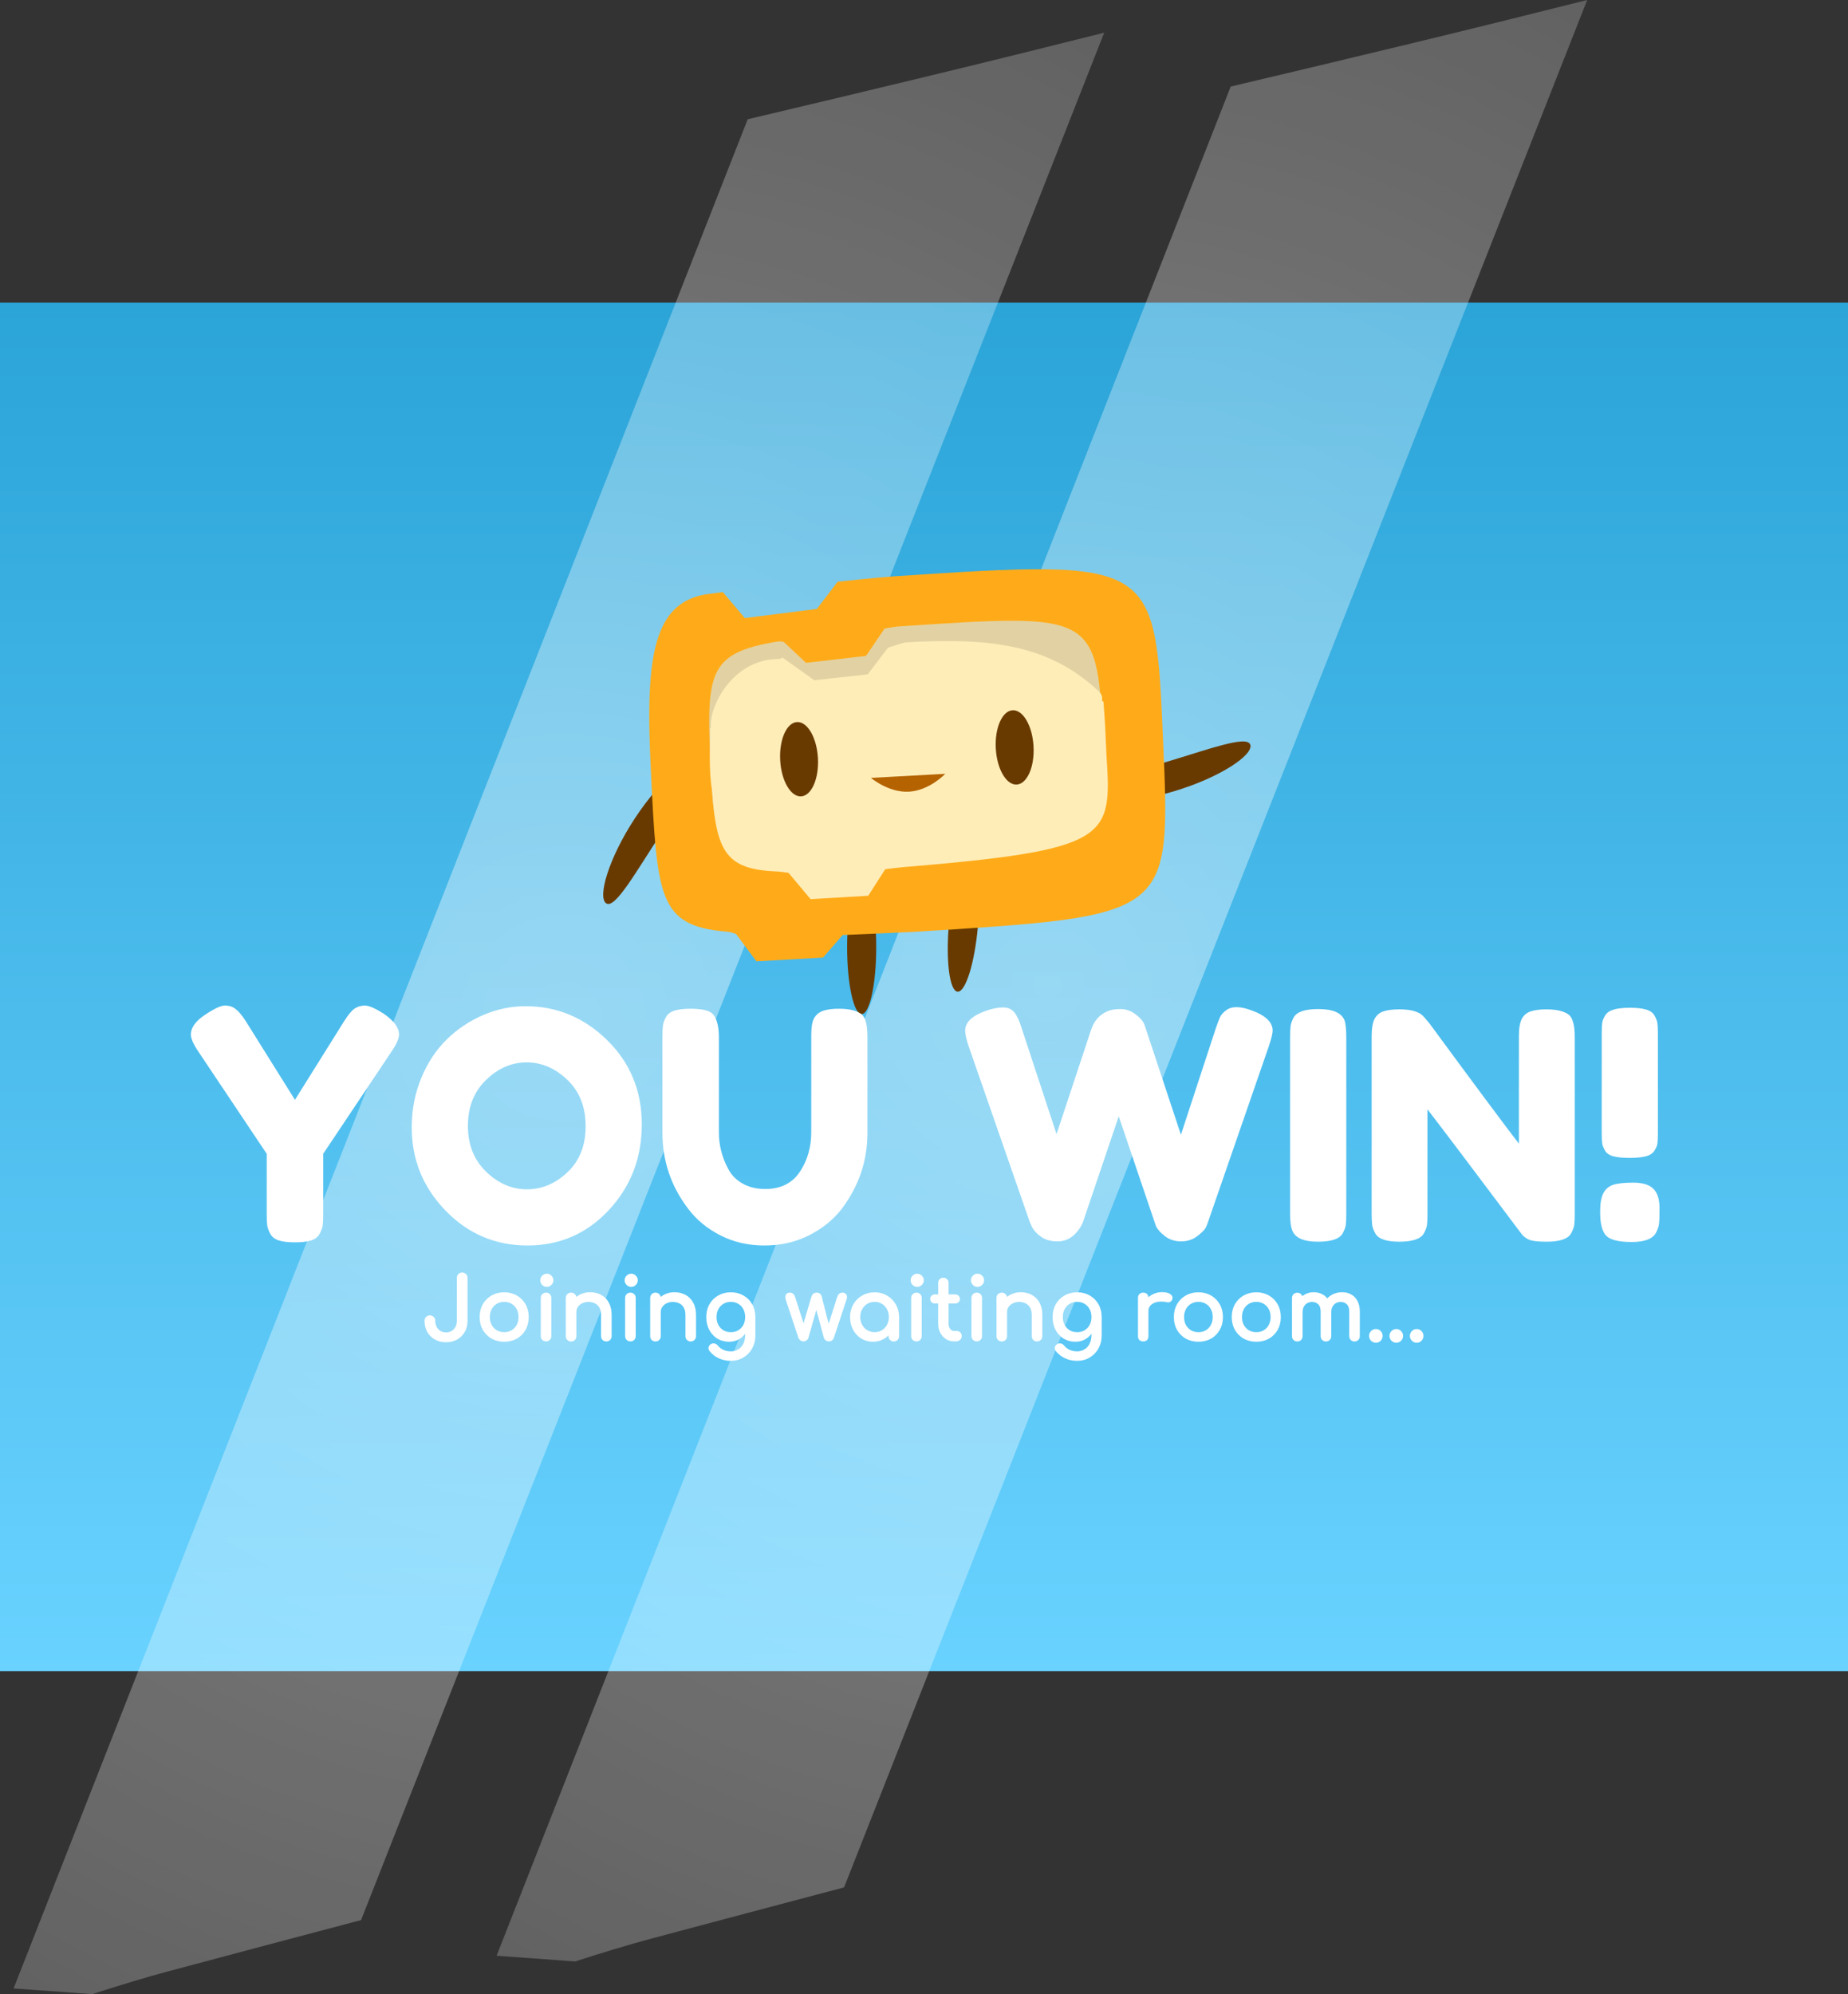 <svg version="1.1" xmlns="http://www.w3.org/2000/svg" xmlns:xlink="http://www.w3.org/1999/xlink" width="508.866" height="548.999" viewBox="0,0,508.866,548.999"><rect x="0" y="0" width="508.866" height="548.999" fill="#333333" stroke="none"/><defs><linearGradient x1="240" y1="-11.171" x2="240" y2="365.586" gradientUnits="userSpaceOnUse" id="color-1"><stop offset="0" stop-color="#2ba4d8"/><stop offset="1" stop-color="#69d2ff"/></linearGradient><radialGradient cx="274.022" cy="176.87" r="670.396" gradientUnits="userSpaceOnUse" id="color-2"><stop offset="0" stop-color="#ffffff"/><stop offset="1" stop-color="#ffffff" stop-opacity="0"/></radialGradient><radialGradient cx="141.022" cy="185.87" r="670.396" gradientUnits="userSpaceOnUse" id="color-3"><stop offset="0" stop-color="#ffffff"/><stop offset="1" stop-color="#ffffff" stop-opacity="0"/></radialGradient></defs><g transform="translate(14.433,94.499)"><g data-paper-data="{&quot;isPaintingLayer&quot;:true}" stroke-miterlimit="10" stroke-dasharray="" stroke-dashoffset="0" style="mix-blend-mode: normal"><g stroke="none"><path d="M-14.433,365.586v-376.756h508.866v376.756z" fill="url(#color-1)" fill-rule="nonzero" stroke-width="0" stroke-linecap="butt" stroke-linejoin="miter"/><path d="M217.991,425.115c-17.604,4.651 -35.193,9.324 -52.768,14.016c-6.63,1.77 -13.995,4.032 -21.273,6.368l-21.639,-1.565l202.144,-514.602c16.233,-3.835 32.452,-7.702 48.652,-11.615c16.472,-3.979 32.979,-8.056 49.51,-12.216z" data-paper-data="{&quot;origRot&quot;:0,&quot;index&quot;:null}" fill="url(#color-2)" fill-rule="evenodd" stroke-width="1" stroke-linecap="round" stroke-linejoin="round" opacity="0.424"/><path d="M84.991,434.115c-17.604,4.651 -35.193,9.324 -52.768,14.016c-6.63,1.77 -13.995,4.032 -21.273,6.368l-21.639,-1.565l202.144,-514.602c16.233,-3.835 32.452,-7.702 48.652,-11.615c16.472,-3.979 32.979,-8.056 49.51,-12.216z" data-paper-data="{&quot;origRot&quot;:0,&quot;index&quot;:null}" fill="url(#color-3)" fill-rule="evenodd" stroke-width="1" stroke-linecap="round" stroke-linejoin="round" opacity="0.424"/></g><path d="M283.888,124.185c-0.836,-2.822 8.888,-4.772 21.583,-8.534c12.695,-3.762 23.553,-7.913 24.39,-5.09c0.836,2.822 -8.479,9.069 -21.174,12.832c-12.695,3.762 -23.962,3.615 -24.799,0.793z" data-paper-data="{&quot;index&quot;:null}" fill="#693a00" fill-rule="nonzero" stroke="none" stroke-width="0" stroke-linecap="butt" stroke-linejoin="miter"/><path d="M178.872,114.157c2.458,1.619 -3.721,9.377 -11.004,20.435c-7.283,11.058 -12.911,21.229 -15.369,19.61c-2.458,-1.619 0.639,-12.399 7.921,-23.457c7.283,-11.058 15.993,-18.207 18.451,-16.588z" fill="#693a00" fill-rule="nonzero" stroke="none" stroke-width="0" stroke-linecap="butt" stroke-linejoin="miter"/><path d="M226.85,166.233c0,10.19 -1.795,18.45 -4.009,18.45c-2.214,0 -4.009,-8.26 -4.009,-18.45c0,-10.19 1.795,-18.45 4.009,-18.45c2.214,0 4.009,8.26 4.009,18.45z" fill="#693a00" fill-rule="nonzero" stroke="none" stroke-width="0" stroke-linecap="butt" stroke-linejoin="miter"/><path d="M254.851,160.498c-0.897,10.15 -3.411,18.22 -5.617,18.026c-2.206,-0.195 -3.267,-8.581 -2.37,-18.731c0.897,-10.15 3.411,-18.22 5.617,-18.026c2.206,0.195 3.267,8.581 2.37,18.731z" fill="#693a00" fill-rule="nonzero" stroke="none" stroke-width="0" stroke-linecap="butt" stroke-linejoin="miter"/><path d="M91.159,184.525c2.859,1.977 4.288,3.9 4.288,5.771c0,1.102 -0.672,2.645 -2.016,4.629l-18.869,28.224v16.682c0,1.344 -0.046,2.35 -0.139,3.019c-0.085,0.668 -0.363,1.44 -0.832,2.315c-0.462,0.875 -1.248,1.486 -2.357,1.835c-1.102,0.348 -2.585,0.523 -4.448,0.523c-1.863,0 -3.349,-0.174 -4.459,-0.523c-1.109,-0.348 -1.899,-0.974 -2.368,-1.877c-0.462,-0.903 -0.736,-1.689 -0.821,-2.357c-0.085,-0.668 -0.128,-1.703 -0.128,-3.104v-16.512l-18.88,-28.224c-1.337,-1.984 -2.005,-3.527 -2.005,-4.629c0,-1.87 1.28,-3.662 3.84,-5.376c2.567,-1.721 4.402,-2.581 5.504,-2.581c1.109,0 1.984,0.235 2.624,0.704c0.988,0.64 2.037,1.835 3.147,3.584l13.547,21.664l13.547,-21.664c1.102,-1.749 2.062,-2.901 2.88,-3.456c0.818,-0.555 1.764,-0.832 2.837,-0.832c1.081,0 2.784,0.729 5.109,2.187zM130.313,182.52c8.619,0 16.103,3.118 22.453,9.355c6.35,6.229 9.525,13.959 9.525,23.189c0,9.23 -3.029,17.095 -9.088,23.594c-6.059,6.492 -13.515,9.739 -22.368,9.739c-8.853,0 -16.384,-3.204 -22.592,-9.611c-6.201,-6.407 -9.301,-14.037 -9.301,-22.89c0,-4.835 0.871,-9.365 2.613,-13.589c1.749,-4.224 4.082,-7.762 6.997,-10.613c2.916,-2.859 6.265,-5.102 10.048,-6.731c3.783,-1.628 7.687,-2.443 11.712,-2.443zM114.409,215.458c0,5.184 1.675,9.394 5.024,12.629c3.349,3.228 7.09,4.843 11.221,4.843c4.139,0 7.868,-1.572 11.189,-4.715c3.321,-3.143 4.981,-7.363 4.981,-12.661c0,-5.305 -1.675,-9.557 -5.024,-12.757c-3.349,-3.207 -7.093,-4.811 -11.232,-4.811c-4.132,0 -7.858,1.618 -11.179,4.853c-3.321,3.228 -4.981,7.435 -4.981,12.619zM209.83,185.666c0.583,-0.939 1.426,-1.582 2.528,-1.931c1.109,-0.348 2.492,-0.523 4.149,-0.523c1.664,0 2.99,0.146 3.979,0.437c0.988,0.292 1.746,0.644 2.272,1.056c0.526,0.405 0.907,1.013 1.141,1.824c0.348,0.996 0.523,2.51 0.523,4.544v26.389c0,7.694 -2.389,14.684 -7.168,20.97c-2.332,2.972 -5.333,5.376 -9.003,7.211c-3.669,1.835 -7.733,2.752 -12.192,2.752c-4.452,0 -8.498,-0.932 -12.139,-2.795c-3.641,-1.863 -6.599,-4.309 -8.875,-7.339c-4.715,-6.172 -7.072,-13.163 -7.072,-20.97v-26.304c0,-1.394 0.043,-2.425 0.128,-3.093c0.085,-0.676 0.359,-1.451 0.821,-2.325c0.469,-0.875 1.259,-1.486 2.368,-1.835c1.109,-0.348 2.596,-0.523 4.459,-0.523c1.863,0 3.346,0.174 4.448,0.523c1.109,0.348 1.87,0.96 2.283,1.835c0.697,1.344 1.045,3.179 1.045,5.504v26.218c0,3.556 0.875,6.933 2.624,10.133c0.868,1.636 2.176,2.948 3.925,3.936c1.749,0.988 3.819,1.483 6.208,1.483c4.252,0 7.427,-1.572 9.525,-4.715c2.098,-3.15 3.147,-6.791 3.147,-10.923v-26.741c0,-2.268 0.292,-3.868 0.875,-4.8zM330.148,183.65c3.904,1.401 5.856,3.264 5.856,5.589c0,0.761 -0.348,2.19 -1.045,4.288l-16.778,48.49c-0.121,0.412 -0.327,0.91 -0.619,1.493c-0.292,0.576 -1.063,1.348 -2.315,2.315c-1.252,0.96 -2.738,1.44 -4.459,1.44c-1.714,0 -3.196,-0.48 -4.448,-1.44c-1.252,-0.967 -2.084,-1.916 -2.496,-2.848l-10.219,-30.144c-6.471,19.107 -9.763,28.835 -9.877,29.184c-0.114,0.348 -0.377,0.846 -0.789,1.493c-0.405,0.64 -0.871,1.22 -1.397,1.739c-1.337,1.344 -2.937,2.016 -4.8,2.016c-1.863,0 -3.392,-0.437 -4.587,-1.312c-1.195,-0.875 -1.998,-1.749 -2.411,-2.624l-0.608,-1.312l-16.864,-48.49c-0.64,-1.927 -0.96,-3.356 -0.96,-4.288c0,-2.325 1.952,-4.16 5.856,-5.504c1.685,-0.583 3.211,-0.875 4.576,-0.875c1.372,0 2.421,0.466 3.147,1.397c0.732,0.932 1.39,2.361 1.973,4.288l9.611,29.184l9.525,-28.746c0.818,-2.446 2.304,-4.135 4.459,-5.067c0.932,-0.412 2.14,-0.619 3.627,-0.619c1.486,0 2.869,0.484 4.149,1.451c1.28,0.96 2.094,1.906 2.443,2.837l10.048,30.314l9.621,-29.354c0.462,-1.344 0.839,-2.336 1.131,-2.976c0.292,-0.64 0.828,-1.266 1.611,-1.877c0.789,-0.612 1.767,-0.917 2.933,-0.917c1.166,0 2.535,0.292 4.107,0.875zM340.813,190.989c0,-1.337 0.043,-2.34 0.128,-3.008c0.085,-0.676 0.363,-1.451 0.832,-2.325c0.811,-1.572 3.083,-2.357 6.816,-2.357c4.075,0 6.492,1.077 7.253,3.232c0.292,0.996 0.437,2.51 0.437,4.544v48.586c0,1.401 -0.046,2.421 -0.139,3.061c-0.085,0.64 -0.359,1.397 -0.821,2.272c-0.818,1.572 -3.09,2.357 -6.816,2.357c-4.082,0 -6.471,-1.106 -7.168,-3.317c-0.348,-0.932 -0.523,-2.418 -0.523,-4.459zM404.635,185.965c0.555,-1.017 1.387,-1.7 2.496,-2.048c1.109,-0.356 2.492,-0.533 4.149,-0.533c1.664,0 3.004,0.146 4.021,0.437c1.017,0.292 1.774,0.644 2.272,1.056c0.498,0.405 0.86,1.017 1.088,1.835c0.356,0.932 0.533,2.418 0.533,4.459v48.49c0,1.401 -0.046,2.421 -0.139,3.061c-0.085,0.64 -0.363,1.397 -0.832,2.272c-0.811,1.572 -3.083,2.357 -6.816,2.357c-2.268,0 -3.84,-0.174 -4.715,-0.523c-0.875,-0.348 -1.604,-0.903 -2.187,-1.664c-13.106,-17.472 -21.728,-28.889 -25.866,-34.25v28.746c0,1.401 -0.043,2.421 -0.128,3.061c-0.085,0.64 -0.363,1.397 -0.832,2.272c-0.811,1.572 -3.083,2.357 -6.816,2.357c-3.612,0 -5.824,-0.786 -6.635,-2.357c-0.469,-0.875 -0.747,-1.66 -0.832,-2.357c-0.085,-0.704 -0.128,-1.724 -0.128,-3.061v-48.757c0,-2.219 0.274,-3.836 0.821,-4.853c0.555,-1.017 1.387,-1.7 2.496,-2.048c1.109,-0.356 2.535,-0.533 4.277,-0.533c1.749,0 3.132,0.164 4.149,0.491c1.024,0.32 1.739,0.683 2.144,1.088c0.235,0.171 0.907,0.928 2.016,2.272c12.288,16.718 20.501,27.758 24.64,33.12v-29.536c0,-2.219 0.274,-3.836 0.821,-4.853zM427.058,234.028c0.583,-1.138 1.468,-1.909 2.656,-2.315c1.195,-0.412 3.058,-0.619 5.589,-0.619c2.539,0 4.377,0.555 5.515,1.664c1.138,1.109 1.707,2.855 1.707,5.237v1.408c0,1.394 -0.046,2.428 -0.139,3.104c-0.085,0.668 -0.363,1.468 -0.832,2.4c-0.932,1.685 -3.161,2.528 -6.688,2.528c-3.52,0 -5.849,-0.565 -6.987,-1.696c-1.131,-1.138 -1.696,-3.339 -1.696,-6.603c0,-2.276 0.292,-3.979 0.875,-5.109zM438.76,223.842c-1.102,0.292 -2.588,0.437 -4.459,0.437c-1.863,0 -3.349,-0.146 -4.459,-0.437c-1.102,-0.292 -1.874,-0.814 -2.315,-1.568c-0.434,-0.761 -0.693,-1.429 -0.779,-2.005c-0.085,-0.583 -0.128,-1.486 -0.128,-2.709v-27.701c0,-1.223 0.043,-2.14 0.128,-2.752c0.085,-0.612 0.359,-1.294 0.821,-2.048c0.469,-0.761 1.259,-1.301 2.368,-1.621c1.109,-0.327 2.596,-0.491 4.459,-0.491c1.863,0 3.346,0.164 4.448,0.491c1.109,0.32 1.881,0.875 2.315,1.664c0.441,0.782 0.704,1.479 0.789,2.091c0.092,0.612 0.139,1.529 0.139,2.752v27.701c0,1.223 -0.046,2.126 -0.139,2.709c-0.085,0.583 -0.363,1.237 -0.832,1.963c-0.462,0.725 -1.248,1.234 -2.357,1.525z" fill="#ffffff" fill-rule="nonzero" stroke="none" stroke-width="1" stroke-linecap="square" stroke-linejoin="miter"/><path d="M108.368,274.784c-1.094,0 -2.07,-0.237 -2.927,-0.712c-0.857,-0.488 -1.529,-1.16 -2.017,-2.017c-0.475,-0.857 -0.712,-1.839 -0.712,-2.947c0,-0.356 0.119,-0.646 0.356,-0.87c0.237,-0.237 0.527,-0.356 0.87,-0.356c0.356,0 0.646,0.119 0.87,0.356c0.237,0.224 0.356,0.514 0.356,0.87c0,0.686 0.138,1.292 0.415,1.82c0.277,0.514 0.653,0.916 1.127,1.206c0.488,0.29 1.042,0.435 1.661,0.435c0.633,0 1.193,-0.145 1.681,-0.435c0.488,-0.29 0.87,-0.692 1.147,-1.206c0.277,-0.527 0.415,-1.134 0.415,-1.82v-11.768c0,-0.369 0.112,-0.666 0.336,-0.89c0.224,-0.237 0.514,-0.356 0.87,-0.356c0.356,0 0.653,0.119 0.89,0.356c0.237,0.224 0.356,0.521 0.356,0.89v11.768c0,1.108 -0.244,2.09 -0.732,2.947c-0.488,0.857 -1.16,1.529 -2.017,2.017c-0.844,0.475 -1.826,0.712 -2.947,0.712zM124.417,274.645c-1.279,0 -2.406,-0.277 -3.382,-0.831c-0.976,-0.567 -1.747,-1.338 -2.314,-2.314c-0.554,-0.989 -0.831,-2.123 -0.831,-3.402c0,-1.292 0.277,-2.426 0.831,-3.402c0.567,-0.989 1.338,-1.76 2.314,-2.314c0.976,-0.567 2.103,-0.85 3.382,-0.85c1.253,0 2.367,0.283 3.342,0.85c0.976,0.554 1.74,1.325 2.294,2.314c0.567,0.976 0.85,2.11 0.85,3.402c0,1.279 -0.277,2.413 -0.831,3.402c-0.554,0.976 -1.319,1.747 -2.294,2.314c-0.976,0.554 -2.096,0.831 -3.362,0.831zM124.417,272.509c0.817,0 1.536,-0.185 2.156,-0.554c0.633,-0.382 1.127,-0.903 1.483,-1.562c0.356,-0.659 0.534,-1.424 0.534,-2.294c0,-0.87 -0.178,-1.635 -0.534,-2.294c-0.356,-0.672 -0.85,-1.193 -1.483,-1.562c-0.62,-0.382 -1.338,-0.574 -2.156,-0.574c-0.831,0 -1.562,0.191 -2.195,0.574c-0.62,0.369 -1.114,0.89 -1.483,1.562c-0.356,0.659 -0.534,1.424 -0.534,2.294c0,0.87 0.178,1.635 0.534,2.294c0.369,0.659 0.864,1.18 1.483,1.562c0.633,0.369 1.365,0.554 2.195,0.554zM135.927,274.546c-0.343,0 -0.633,-0.112 -0.87,-0.336c-0.224,-0.237 -0.336,-0.527 -0.336,-0.87v-10.502c0,-0.369 0.112,-0.659 0.336,-0.87c0.237,-0.224 0.527,-0.336 0.87,-0.336c0.369,0 0.659,0.112 0.87,0.336c0.224,0.211 0.336,0.501 0.336,0.87v10.502c0,0.343 -0.112,0.633 -0.336,0.87c-0.211,0.224 -0.501,0.336 -0.87,0.336zM136.144,259.535c-0.422,0 -0.791,-0.152 -1.108,-0.455c-0.303,-0.316 -0.455,-0.686 -0.455,-1.108c0,-0.422 0.152,-0.785 0.455,-1.088c0.316,-0.316 0.686,-0.475 1.108,-0.475c0.422,0 0.785,0.158 1.088,0.475c0.316,0.303 0.475,0.666 0.475,1.088c0,0.422 -0.158,0.791 -0.475,1.108c-0.303,0.303 -0.666,0.455 -1.088,0.455zM152.532,274.566c-0.343,0 -0.633,-0.112 -0.87,-0.336c-0.224,-0.224 -0.336,-0.514 -0.336,-0.87v-5.795c0,-0.897 -0.165,-1.628 -0.494,-2.195c-0.33,-0.567 -0.778,-0.989 -1.345,-1.266c-0.554,-0.277 -1.193,-0.415 -1.918,-0.415c-0.659,0 -1.259,0.132 -1.8,0.396c-0.527,0.264 -0.949,0.62 -1.266,1.068c-0.316,0.448 -0.475,0.969 -0.475,1.562h-1.483c0,-1.002 0.237,-1.892 0.712,-2.67c0.488,-0.778 1.147,-1.391 1.978,-1.839c0.831,-0.461 1.767,-0.692 2.808,-0.692c1.094,0 2.07,0.231 2.927,0.692c0.857,0.461 1.529,1.141 2.017,2.037c0.501,0.897 0.752,2.004 0.752,3.323v5.795c0,0.356 -0.119,0.646 -0.356,0.87c-0.224,0.224 -0.508,0.336 -0.85,0.336zM142.821,274.566c-0.343,0 -0.633,-0.112 -0.87,-0.336c-0.224,-0.224 -0.336,-0.514 -0.336,-0.87v-10.522c0,-0.369 0.112,-0.659 0.336,-0.87c0.237,-0.224 0.527,-0.336 0.87,-0.336c0.369,0 0.659,0.112 0.87,0.336c0.224,0.211 0.336,0.501 0.336,0.87v10.522c0,0.356 -0.112,0.646 -0.336,0.87c-0.211,0.224 -0.501,0.336 -0.87,0.336zM159.163,274.546c-0.343,0 -0.633,-0.112 -0.87,-0.336c-0.224,-0.237 -0.336,-0.527 -0.336,-0.87v-10.502c0,-0.369 0.112,-0.659 0.336,-0.87c0.237,-0.224 0.527,-0.336 0.87,-0.336c0.369,0 0.659,0.112 0.87,0.336c0.224,0.211 0.336,0.501 0.336,0.87v10.502c0,0.343 -0.112,0.633 -0.336,0.87c-0.211,0.224 -0.501,0.336 -0.87,0.336zM159.381,259.535c-0.422,0 -0.791,-0.152 -1.108,-0.455c-0.303,-0.316 -0.455,-0.686 -0.455,-1.108c0,-0.422 0.152,-0.785 0.455,-1.088c0.316,-0.316 0.686,-0.475 1.108,-0.475c0.422,0 0.785,0.158 1.088,0.475c0.316,0.303 0.475,0.666 0.475,1.088c0,0.422 -0.158,0.791 -0.475,1.108c-0.303,0.303 -0.666,0.455 -1.088,0.455zM175.769,274.566c-0.343,0 -0.633,-0.112 -0.87,-0.336c-0.224,-0.224 -0.336,-0.514 -0.336,-0.87v-5.795c0,-0.897 -0.165,-1.628 -0.494,-2.195c-0.33,-0.567 -0.778,-0.989 -1.345,-1.266c-0.554,-0.277 -1.193,-0.415 -1.918,-0.415c-0.659,0 -1.259,0.132 -1.8,0.396c-0.527,0.264 -0.949,0.62 -1.266,1.068c-0.316,0.448 -0.475,0.969 -0.475,1.562h-1.483c0,-1.002 0.237,-1.892 0.712,-2.67c0.488,-0.778 1.147,-1.391 1.978,-1.839c0.831,-0.461 1.767,-0.692 2.808,-0.692c1.094,0 2.07,0.231 2.927,0.692c0.857,0.461 1.529,1.141 2.017,2.037c0.501,0.897 0.752,2.004 0.752,3.323v5.795c0,0.356 -0.119,0.646 -0.356,0.87c-0.224,0.224 -0.508,0.336 -0.85,0.336zM166.058,274.566c-0.343,0 -0.633,-0.112 -0.87,-0.336c-0.224,-0.224 -0.336,-0.514 -0.336,-0.87v-10.522c0,-0.369 0.112,-0.659 0.336,-0.87c0.237,-0.224 0.527,-0.336 0.87,-0.336c0.369,0 0.659,0.112 0.87,0.336c0.224,0.211 0.336,0.501 0.336,0.87v10.522c0,0.356 -0.112,0.646 -0.336,0.87c-0.211,0.224 -0.501,0.336 -0.87,0.336zM186.356,274.645c-1.187,0 -2.235,-0.277 -3.145,-0.831c-0.897,-0.567 -1.609,-1.338 -2.136,-2.314c-0.514,-0.989 -0.771,-2.123 -0.771,-3.402c0,-1.292 0.277,-2.426 0.831,-3.402c0.567,-0.989 1.338,-1.76 2.314,-2.314c0.976,-0.567 2.103,-0.85 3.382,-0.85c1.253,0 2.367,0.283 3.342,0.85c0.976,0.554 1.74,1.325 2.294,2.314c0.567,0.976 0.85,2.11 0.85,3.402h-1.404c0,1.279 -0.237,2.413 -0.712,3.402c-0.475,0.976 -1.134,1.747 -1.978,2.314c-0.831,0.554 -1.787,0.831 -2.868,0.831zM186.771,279.906c-1.121,0 -2.169,-0.224 -3.145,-0.672c-0.976,-0.435 -1.8,-1.075 -2.472,-1.918c-0.211,-0.277 -0.29,-0.56 -0.237,-0.85c0.066,-0.277 0.224,-0.501 0.475,-0.672c0.277,-0.185 0.567,-0.244 0.87,-0.178c0.316,0.066 0.567,0.224 0.752,0.475c0.435,0.527 0.969,0.943 1.602,1.246c0.646,0.303 1.384,0.455 2.215,0.455c0.752,0 1.444,-0.185 2.077,-0.554c0.646,-0.356 1.154,-0.89 1.523,-1.602c0.382,-0.712 0.574,-1.576 0.574,-2.591v-3.362l0.771,-2.077l1.543,0.494v5.103c0,1.239 -0.277,2.367 -0.831,3.382c-0.554,1.015 -1.325,1.82 -2.314,2.413c-0.976,0.607 -2.11,0.91 -3.402,0.91zM186.831,272.509c0.817,0 1.536,-0.185 2.156,-0.554c0.633,-0.382 1.127,-0.903 1.483,-1.562c0.356,-0.659 0.534,-1.424 0.534,-2.294c0,-0.87 -0.178,-1.635 -0.534,-2.294c-0.356,-0.672 -0.85,-1.193 -1.483,-1.562c-0.62,-0.382 -1.338,-0.574 -2.156,-0.574c-0.831,0 -1.562,0.191 -2.195,0.574c-0.62,0.369 -1.114,0.89 -1.483,1.562c-0.356,0.659 -0.534,1.424 -0.534,2.294c0,0.87 0.178,1.635 0.534,2.294c0.369,0.659 0.864,1.18 1.483,1.562c0.633,0.369 1.365,0.554 2.195,0.554zM206.802,274.546c-0.251,0 -0.481,-0.073 -0.692,-0.218c-0.211,-0.158 -0.356,-0.343 -0.435,-0.554l-3.501,-10.502c-0.132,-0.488 -0.132,-0.883 0,-1.187c0.145,-0.303 0.442,-0.455 0.89,-0.455c0.303,0 0.554,0.086 0.752,0.257c0.198,0.158 0.356,0.435 0.475,0.831l2.986,9.296h-0.831l2.808,-9.493c0.079,-0.264 0.211,-0.475 0.396,-0.633c0.198,-0.171 0.461,-0.257 0.791,-0.257c0.316,0 0.574,0.086 0.771,0.257c0.198,0.158 0.323,0.369 0.376,0.633l2.294,8.94h-0.356l2.789,-8.742c0.224,-0.725 0.633,-1.088 1.226,-1.088c0.448,0 0.745,0.152 0.89,0.455c0.158,0.303 0.152,0.699 -0.02,1.187l-3.481,10.502c-0.066,0.211 -0.204,0.396 -0.415,0.554c-0.198,0.145 -0.429,0.218 -0.692,0.218c-0.264,0 -0.508,-0.073 -0.732,-0.218c-0.211,-0.158 -0.349,-0.343 -0.415,-0.554l-2.433,-8.999h0.237l-2.551,8.999c-0.066,0.211 -0.204,0.396 -0.415,0.554c-0.211,0.145 -0.448,0.218 -0.712,0.218zM225.934,274.645c-1.147,0 -2.182,-0.283 -3.105,-0.85c-0.91,-0.58 -1.628,-1.365 -2.156,-2.354c-0.527,-0.989 -0.791,-2.103 -0.791,-3.342c0,-1.239 0.283,-2.354 0.85,-3.342c0.58,-1.002 1.358,-1.787 2.334,-2.354c0.989,-0.58 2.103,-0.87 3.342,-0.87c1.226,0 2.327,0.29 3.303,0.87c0.976,0.567 1.747,1.351 2.314,2.354c0.58,0.989 0.87,2.103 0.87,3.342h-0.93c0,1.239 -0.264,2.354 -0.791,3.342c-0.527,0.989 -1.246,1.773 -2.156,2.354c-0.91,0.567 -1.938,0.85 -3.085,0.85zM226.409,272.509c0.791,0 1.503,-0.191 2.136,-0.574c0.633,-0.382 1.127,-0.91 1.483,-1.582c0.369,-0.672 0.554,-1.424 0.554,-2.255c0,-0.844 -0.185,-1.602 -0.554,-2.274c-0.356,-0.672 -0.85,-1.2 -1.483,-1.582c-0.633,-0.382 -1.345,-0.574 -2.136,-0.574c-0.791,0 -1.51,0.191 -2.156,0.574c-0.633,0.382 -1.134,0.91 -1.503,1.582c-0.369,0.672 -0.554,1.431 -0.554,2.274c0,0.831 0.185,1.582 0.554,2.255c0.369,0.672 0.87,1.2 1.503,1.582c0.646,0.382 1.365,0.574 2.156,0.574zM231.689,274.566c-0.343,0 -0.633,-0.112 -0.87,-0.336c-0.224,-0.224 -0.336,-0.514 -0.336,-0.87v-3.6l0.455,-2.512l1.958,0.85v5.261c0,0.356 -0.119,0.646 -0.356,0.87c-0.224,0.224 -0.508,0.336 -0.85,0.336zM237.918,274.546c-0.343,0 -0.633,-0.112 -0.87,-0.336c-0.224,-0.237 -0.336,-0.527 -0.336,-0.87v-10.502c0,-0.369 0.112,-0.659 0.336,-0.87c0.237,-0.224 0.527,-0.336 0.87,-0.336c0.369,0 0.659,0.112 0.87,0.336c0.224,0.211 0.336,0.501 0.336,0.87v10.502c0,0.343 -0.112,0.633 -0.336,0.87c-0.211,0.224 -0.501,0.336 -0.87,0.336zM238.136,259.535c-0.422,0 -0.791,-0.152 -1.108,-0.455c-0.303,-0.316 -0.455,-0.686 -0.455,-1.108c0,-0.422 0.152,-0.785 0.455,-1.088c0.316,-0.316 0.686,-0.475 1.108,-0.475c0.422,0 0.785,0.158 1.088,0.475c0.316,0.303 0.475,0.666 0.475,1.088c0,0.422 -0.158,0.791 -0.475,1.108c-0.303,0.303 -0.666,0.455 -1.088,0.455zM248.313,274.546c-0.791,0 -1.503,-0.198 -2.136,-0.593c-0.62,-0.409 -1.114,-0.956 -1.483,-1.642c-0.356,-0.699 -0.534,-1.483 -0.534,-2.354v-11.254c0,-0.343 0.105,-0.626 0.316,-0.85c0.224,-0.224 0.514,-0.336 0.87,-0.336c0.343,0 0.62,0.112 0.831,0.336c0.224,0.224 0.336,0.508 0.336,0.85v11.254c0,0.633 0.171,1.167 0.514,1.602c0.356,0.422 0.785,0.633 1.286,0.633h0.811c0.277,0 0.514,0.112 0.712,0.336c0.198,0.211 0.297,0.488 0.297,0.831c0,0.356 -0.132,0.646 -0.396,0.87c-0.251,0.211 -0.58,0.316 -0.989,0.316zM243.072,264.123c-0.33,0 -0.6,-0.092 -0.811,-0.277c-0.198,-0.185 -0.297,-0.422 -0.297,-0.712c0,-0.316 0.099,-0.567 0.297,-0.752c0.211,-0.185 0.481,-0.277 0.811,-0.277h5.459c0.33,0 0.593,0.092 0.791,0.277c0.211,0.185 0.316,0.435 0.316,0.752c0,0.29 -0.105,0.527 -0.316,0.712c-0.198,0.185 -0.462,0.277 -0.791,0.277zM254.519,274.546c-0.343,0 -0.633,-0.112 -0.87,-0.336c-0.224,-0.237 -0.336,-0.527 -0.336,-0.87v-10.502c0,-0.369 0.112,-0.659 0.336,-0.87c0.237,-0.224 0.527,-0.336 0.87,-0.336c0.369,0 0.659,0.112 0.87,0.336c0.224,0.211 0.336,0.501 0.336,0.87v10.502c0,0.343 -0.112,0.633 -0.336,0.87c-0.211,0.224 -0.501,0.336 -0.87,0.336zM254.737,259.535c-0.422,0 -0.791,-0.152 -1.108,-0.455c-0.303,-0.316 -0.455,-0.686 -0.455,-1.108c0,-0.422 0.152,-0.785 0.455,-1.088c0.316,-0.316 0.686,-0.475 1.108,-0.475c0.422,0 0.785,0.158 1.088,0.475c0.316,0.303 0.475,0.666 0.475,1.088c0,0.422 -0.158,0.791 -0.475,1.108c-0.303,0.303 -0.666,0.455 -1.088,0.455zM271.125,274.566c-0.343,0 -0.633,-0.112 -0.87,-0.336c-0.224,-0.224 -0.336,-0.514 -0.336,-0.87v-5.795c0,-0.897 -0.165,-1.628 -0.494,-2.195c-0.33,-0.567 -0.778,-0.989 -1.345,-1.266c-0.554,-0.277 -1.193,-0.415 -1.918,-0.415c-0.659,0 -1.259,0.132 -1.8,0.396c-0.527,0.264 -0.949,0.62 -1.266,1.068c-0.316,0.448 -0.475,0.969 -0.475,1.562h-1.483c0,-1.002 0.237,-1.892 0.712,-2.67c0.488,-0.778 1.147,-1.391 1.978,-1.839c0.831,-0.461 1.767,-0.692 2.808,-0.692c1.094,0 2.07,0.231 2.927,0.692c0.857,0.461 1.529,1.141 2.017,2.037c0.501,0.897 0.752,2.004 0.752,3.323v5.795c0,0.356 -0.119,0.646 -0.356,0.87c-0.224,0.224 -0.508,0.336 -0.85,0.336zM261.414,274.566c-0.343,0 -0.633,-0.112 -0.87,-0.336c-0.224,-0.224 -0.336,-0.514 -0.336,-0.87v-10.522c0,-0.369 0.112,-0.659 0.336,-0.87c0.237,-0.224 0.527,-0.336 0.87,-0.336c0.369,0 0.659,0.112 0.87,0.336c0.224,0.211 0.336,0.501 0.336,0.87v10.522c0,0.356 -0.112,0.646 -0.336,0.87c-0.211,0.224 -0.501,0.336 -0.87,0.336zM281.712,274.645c-1.187,0 -2.235,-0.277 -3.145,-0.831c-0.897,-0.567 -1.609,-1.338 -2.136,-2.314c-0.514,-0.989 -0.771,-2.123 -0.771,-3.402c0,-1.292 0.277,-2.426 0.831,-3.402c0.567,-0.989 1.338,-1.76 2.314,-2.314c0.976,-0.567 2.103,-0.85 3.382,-0.85c1.253,0 2.367,0.283 3.342,0.85c0.976,0.554 1.74,1.325 2.294,2.314c0.567,0.976 0.85,2.11 0.85,3.402h-1.404c0,1.279 -0.237,2.413 -0.712,3.402c-0.475,0.976 -1.134,1.747 -1.978,2.314c-0.831,0.554 -1.787,0.831 -2.868,0.831zM282.127,279.906c-1.121,0 -2.169,-0.224 -3.145,-0.672c-0.976,-0.435 -1.8,-1.075 -2.472,-1.918c-0.211,-0.277 -0.29,-0.56 -0.237,-0.85c0.066,-0.277 0.224,-0.501 0.475,-0.672c0.277,-0.185 0.567,-0.244 0.87,-0.178c0.316,0.066 0.567,0.224 0.752,0.475c0.435,0.527 0.969,0.943 1.602,1.246c0.646,0.303 1.384,0.455 2.215,0.455c0.752,0 1.444,-0.185 2.077,-0.554c0.646,-0.356 1.154,-0.89 1.523,-1.602c0.382,-0.712 0.574,-1.576 0.574,-2.591v-3.362l0.771,-2.077l1.543,0.494v5.103c0,1.239 -0.277,2.367 -0.831,3.382c-0.554,1.015 -1.325,1.82 -2.314,2.413c-0.976,0.607 -2.11,0.91 -3.402,0.91zM282.187,272.509c0.817,0 1.536,-0.185 2.156,-0.554c0.633,-0.382 1.127,-0.903 1.483,-1.562c0.356,-0.659 0.534,-1.424 0.534,-2.294c0,-0.87 -0.178,-1.635 -0.534,-2.294c-0.356,-0.672 -0.85,-1.193 -1.483,-1.562c-0.62,-0.382 -1.338,-0.574 -2.156,-0.574c-0.831,0 -1.562,0.191 -2.195,0.574c-0.62,0.369 -1.114,0.89 -1.483,1.562c-0.356,0.659 -0.534,1.424 -0.534,2.294c0,0.87 0.178,1.635 0.534,2.294c0.369,0.659 0.864,1.18 1.483,1.562c0.633,0.369 1.365,0.554 2.195,0.554zM300.338,266.477c0,-0.949 0.231,-1.793 0.692,-2.532c0.461,-0.752 1.088,-1.345 1.879,-1.78c0.791,-0.448 1.655,-0.672 2.591,-0.672c0.949,0 1.655,0.152 2.116,0.455c0.475,0.303 0.653,0.672 0.534,1.108c-0.04,0.211 -0.132,0.376 -0.277,0.494c-0.132,0.119 -0.283,0.198 -0.455,0.237c-0.171,0.026 -0.356,0.013 -0.554,-0.04c-1.015,-0.198 -1.925,-0.211 -2.729,-0.04c-0.804,0.171 -1.437,0.494 -1.899,0.969c-0.461,0.475 -0.692,1.075 -0.692,1.8zM300.358,274.546c-0.369,0 -0.659,-0.099 -0.87,-0.297c-0.211,-0.198 -0.316,-0.494 -0.316,-0.89v-10.542c0,-0.382 0.105,-0.672 0.316,-0.87c0.211,-0.211 0.501,-0.316 0.87,-0.316c0.396,0 0.692,0.099 0.89,0.297c0.198,0.198 0.297,0.494 0.297,0.89v10.542c0,0.382 -0.099,0.679 -0.297,0.89c-0.198,0.198 -0.494,0.297 -0.89,0.297zM315.577,274.645c-1.279,0 -2.406,-0.277 -3.382,-0.831c-0.976,-0.567 -1.747,-1.338 -2.314,-2.314c-0.554,-0.989 -0.831,-2.123 -0.831,-3.402c0,-1.292 0.277,-2.426 0.831,-3.402c0.567,-0.989 1.338,-1.76 2.314,-2.314c0.976,-0.567 2.103,-0.85 3.382,-0.85c1.253,0 2.367,0.283 3.342,0.85c0.976,0.554 1.74,1.325 2.294,2.314c0.567,0.976 0.85,2.11 0.85,3.402c0,1.279 -0.277,2.413 -0.831,3.402c-0.554,0.976 -1.319,1.747 -2.294,2.314c-0.976,0.554 -2.096,0.831 -3.362,0.831zM315.577,272.509c0.817,0 1.536,-0.185 2.156,-0.554c0.633,-0.382 1.127,-0.903 1.483,-1.562c0.356,-0.659 0.534,-1.424 0.534,-2.294c0,-0.87 -0.178,-1.635 -0.534,-2.294c-0.356,-0.672 -0.85,-1.193 -1.483,-1.562c-0.62,-0.382 -1.338,-0.574 -2.156,-0.574c-0.831,0 -1.562,0.191 -2.195,0.574c-0.62,0.369 -1.114,0.89 -1.483,1.562c-0.356,0.659 -0.534,1.424 -0.534,2.294c0,0.87 0.178,1.635 0.534,2.294c0.369,0.659 0.864,1.18 1.483,1.562c0.633,0.369 1.365,0.554 2.195,0.554zM331.517,274.645c-1.279,0 -2.406,-0.277 -3.382,-0.831c-0.976,-0.567 -1.747,-1.338 -2.314,-2.314c-0.554,-0.989 -0.831,-2.123 -0.831,-3.402c0,-1.292 0.277,-2.426 0.831,-3.402c0.567,-0.989 1.338,-1.76 2.314,-2.314c0.976,-0.567 2.103,-0.85 3.382,-0.85c1.253,0 2.367,0.283 3.342,0.85c0.976,0.554 1.74,1.325 2.294,2.314c0.567,0.976 0.85,2.11 0.85,3.402c0,1.279 -0.277,2.413 -0.831,3.402c-0.554,0.976 -1.319,1.747 -2.294,2.314c-0.976,0.554 -2.096,0.831 -3.362,0.831zM331.517,272.509c0.817,0 1.536,-0.185 2.156,-0.554c0.633,-0.382 1.127,-0.903 1.483,-1.562c0.356,-0.659 0.534,-1.424 0.534,-2.294c0,-0.87 -0.178,-1.635 -0.534,-2.294c-0.356,-0.672 -0.85,-1.193 -1.483,-1.562c-0.62,-0.382 -1.338,-0.574 -2.156,-0.574c-0.831,0 -1.562,0.191 -2.195,0.574c-0.62,0.369 -1.114,0.89 -1.483,1.562c-0.356,0.659 -0.534,1.424 -0.534,2.294c0,0.87 0.178,1.635 0.534,2.294c0.369,0.659 0.864,1.18 1.483,1.562c0.633,0.369 1.365,0.554 2.195,0.554zM358.552,274.566c-0.356,0 -0.646,-0.112 -0.87,-0.336c-0.224,-0.224 -0.336,-0.514 -0.336,-0.87v-6.744c0,-0.989 -0.244,-1.721 -0.732,-2.195c-0.488,-0.488 -1.127,-0.732 -1.918,-0.732c-0.817,0 -1.49,0.283 -2.017,0.85c-0.527,0.567 -0.791,1.292 -0.791,2.176h-1.958c0,-1.028 0.218,-1.932 0.653,-2.71c0.448,-0.778 1.068,-1.384 1.859,-1.82c0.791,-0.448 1.701,-0.672 2.729,-0.672c0.897,0 1.688,0.198 2.373,0.593c0.699,0.396 1.239,0.976 1.622,1.74c0.396,0.752 0.593,1.675 0.593,2.769v6.744c0,0.356 -0.112,0.646 -0.336,0.87c-0.224,0.224 -0.514,0.336 -0.87,0.336zM342.789,274.566c-0.343,0 -0.633,-0.112 -0.87,-0.336c-0.224,-0.224 -0.336,-0.514 -0.336,-0.87v-10.502c0,-0.356 0.112,-0.646 0.336,-0.87c0.237,-0.224 0.527,-0.336 0.87,-0.336c0.369,0 0.659,0.112 0.87,0.336c0.224,0.224 0.336,0.514 0.336,0.87v10.502c0,0.356 -0.112,0.646 -0.336,0.87c-0.211,0.224 -0.501,0.336 -0.87,0.336zM350.681,274.566c-0.343,0 -0.633,-0.112 -0.87,-0.336c-0.224,-0.224 -0.336,-0.514 -0.336,-0.87v-6.744c0,-0.989 -0.244,-1.721 -0.732,-2.195c-0.488,-0.488 -1.121,-0.732 -1.899,-0.732c-0.831,0 -1.516,0.283 -2.057,0.85c-0.527,0.567 -0.791,1.292 -0.791,2.176h-1.483c0,-1.028 0.204,-1.932 0.613,-2.71c0.409,-0.778 0.976,-1.384 1.701,-1.82c0.725,-0.448 1.549,-0.672 2.472,-0.672c0.897,0 1.694,0.198 2.393,0.593c0.699,0.396 1.239,0.976 1.622,1.74c0.382,0.752 0.574,1.675 0.574,2.769v6.744c0,0.356 -0.112,0.646 -0.336,0.87c-0.211,0.224 -0.501,0.336 -0.87,0.336zM364.426,274.922c-0.435,0 -0.817,-0.158 -1.147,-0.475c-0.316,-0.33 -0.475,-0.712 -0.475,-1.147c0,-0.461 0.158,-0.85 0.475,-1.167c0.33,-0.33 0.712,-0.494 1.147,-0.494c0.461,0 0.844,0.165 1.147,0.494c0.316,0.316 0.475,0.705 0.475,1.167c0,0.435 -0.158,0.818 -0.475,1.147c-0.303,0.316 -0.686,0.475 -1.147,0.475zM370.046,274.922c-0.435,0 -0.817,-0.158 -1.147,-0.475c-0.316,-0.33 -0.475,-0.712 -0.475,-1.147c0,-0.461 0.158,-0.85 0.475,-1.167c0.33,-0.33 0.712,-0.494 1.147,-0.494c0.461,0 0.844,0.165 1.147,0.494c0.316,0.316 0.475,0.705 0.475,1.167c0,0.435 -0.158,0.818 -0.475,1.147c-0.303,0.316 -0.686,0.475 -1.147,0.475zM375.666,274.922c-0.435,0 -0.817,-0.158 -1.147,-0.475c-0.316,-0.33 -0.475,-0.712 -0.475,-1.147c0,-0.461 0.158,-0.85 0.475,-1.167c0.33,-0.33 0.712,-0.494 1.147,-0.494c0.461,0 0.844,0.165 1.147,0.494c0.316,0.316 0.475,0.705 0.475,1.167c0,0.435 -0.158,0.818 -0.475,1.147c-0.303,0.316 -0.686,0.475 -1.147,0.475z" fill="#ffffff" fill-rule="nonzero" stroke="#ffffff" stroke-width="0.5" stroke-linecap="square" stroke-linejoin="miter"/><path d="M306.084,118.974c-0.012,1.499 -0.123,12.766 -0.248,16.354c-0.262,7.525 -4.856,3.848 -6.339,3.887c-4.297,0.113 -8.356,-16.652 -8.356,-16.652c0,0 14.984,-8.742 14.943,-3.588z" fill="#ffab19" fill-rule="nonzero" stroke="none" stroke-width="0" stroke-linecap="butt" stroke-linejoin="miter"/><g fill-rule="nonzero" stroke="none" stroke-width="0" stroke-linecap="butt" stroke-linejoin="miter"><path d="M164.774,117.379c-1.526,-30.948 0.388,-46.846 16.72,-48.456c0.994,-0.098 3.106,-0.428 3.106,-0.428l6.064,7.168l19.826,-2.518l5.726,-7.486c0,0 10.586,-1.168 15.882,-1.518c71.861,-4.753 71.574,-4.34 73.712,44.7c2.143,49.154 2.704,48.75 -68.355,53.197c-2.247,0.141 -19.865,0.888 -19.865,0.888l-5.385,6.205l-18.36,1.033l-5.585,-7.509c0,0 -1.368,-0.599 -2.76,-0.672c-18.74,-1.622 -18.993,-9.484 -20.725,-44.605z" fill="#ffab19"/><path d="M181.337,118.088c-1.345,-27.272 -1.091,-32.689 18.05,-35.917c1.826,-0.308 2.257,0.298 2.257,0.298l5.86,5.522l16.532,-1.912l5.115,-7.536c0,0 2.78,-0.501 3.799,-0.568c55.052,-3.642 54.795,-3.997 56.433,33.571c1.504,22.759 2.118,25.827 -52.319,29.233c-53.676,3.359 -54.546,2.647 -55.726,-22.692z" fill="#e2d2a3"/><path d="M181.336,106.073c-0.7,-6.081 5.994,-18.773 17.963,-19.121c1.862,-0.054 1.666,-0.471 1.666,-0.471l8.815,6.294l14.71,-1.609l5.622,-7.366c0,0 4.35,-1.417 4.899,-1.447c21.396,-1.171 38.668,-0.15 53.115,13.477c11.037,10.411 -78.498,39.854 -103.162,33.417c-5.534,-1.444 -3.627,-23.174 -3.627,-23.174z" fill="#ffedb8"/><path d="M181.533,120.191c-0.284,-5.769 -0.465,-9.971 -0.45,-14.107c0.008,-2.278 108.031,-10.703 108.337,-7.312c0.373,4.143 0.582,9.049 0.834,14.841c1.504,22.759 0.997,25.888 -56.369,30.656c-0.692,0.043 -4.559,0.532 -4.559,0.532l-4.686,7.307l-15.876,0.929l-6.075,-7.247c0,0 -2.757,-0.416 -3.969,-0.404c-13.724,-0.73 -16.285,-5.833 -17.186,-25.195z" fill="#ffedb8"/><path d="M210.796,114.233c0.309,5.65 -1.768,10.357 -4.639,10.514c-2.871,0.157 -5.449,-4.296 -5.759,-9.945c-0.309,-5.65 1.768,-10.357 4.639,-10.514c2.871,-0.157 5.449,4.296 5.759,9.945z" fill="#693a00"/><path d="M270.162,110.984c0.309,5.65 -1.768,10.357 -4.639,10.514c-2.871,0.157 -5.449,-4.296 -5.758,-9.945c-0.309,-5.65 1.768,-10.357 4.639,-10.514c2.871,-0.157 5.449,4.296 5.759,9.945z" fill="#693a00"/><path d="M245.849,118.539c0,0 -4.342,4.611 -9.991,4.92c-5.65,0.309 -10.469,-3.801 -10.469,-3.801z" fill="#b46300"/></g></g></g></svg>